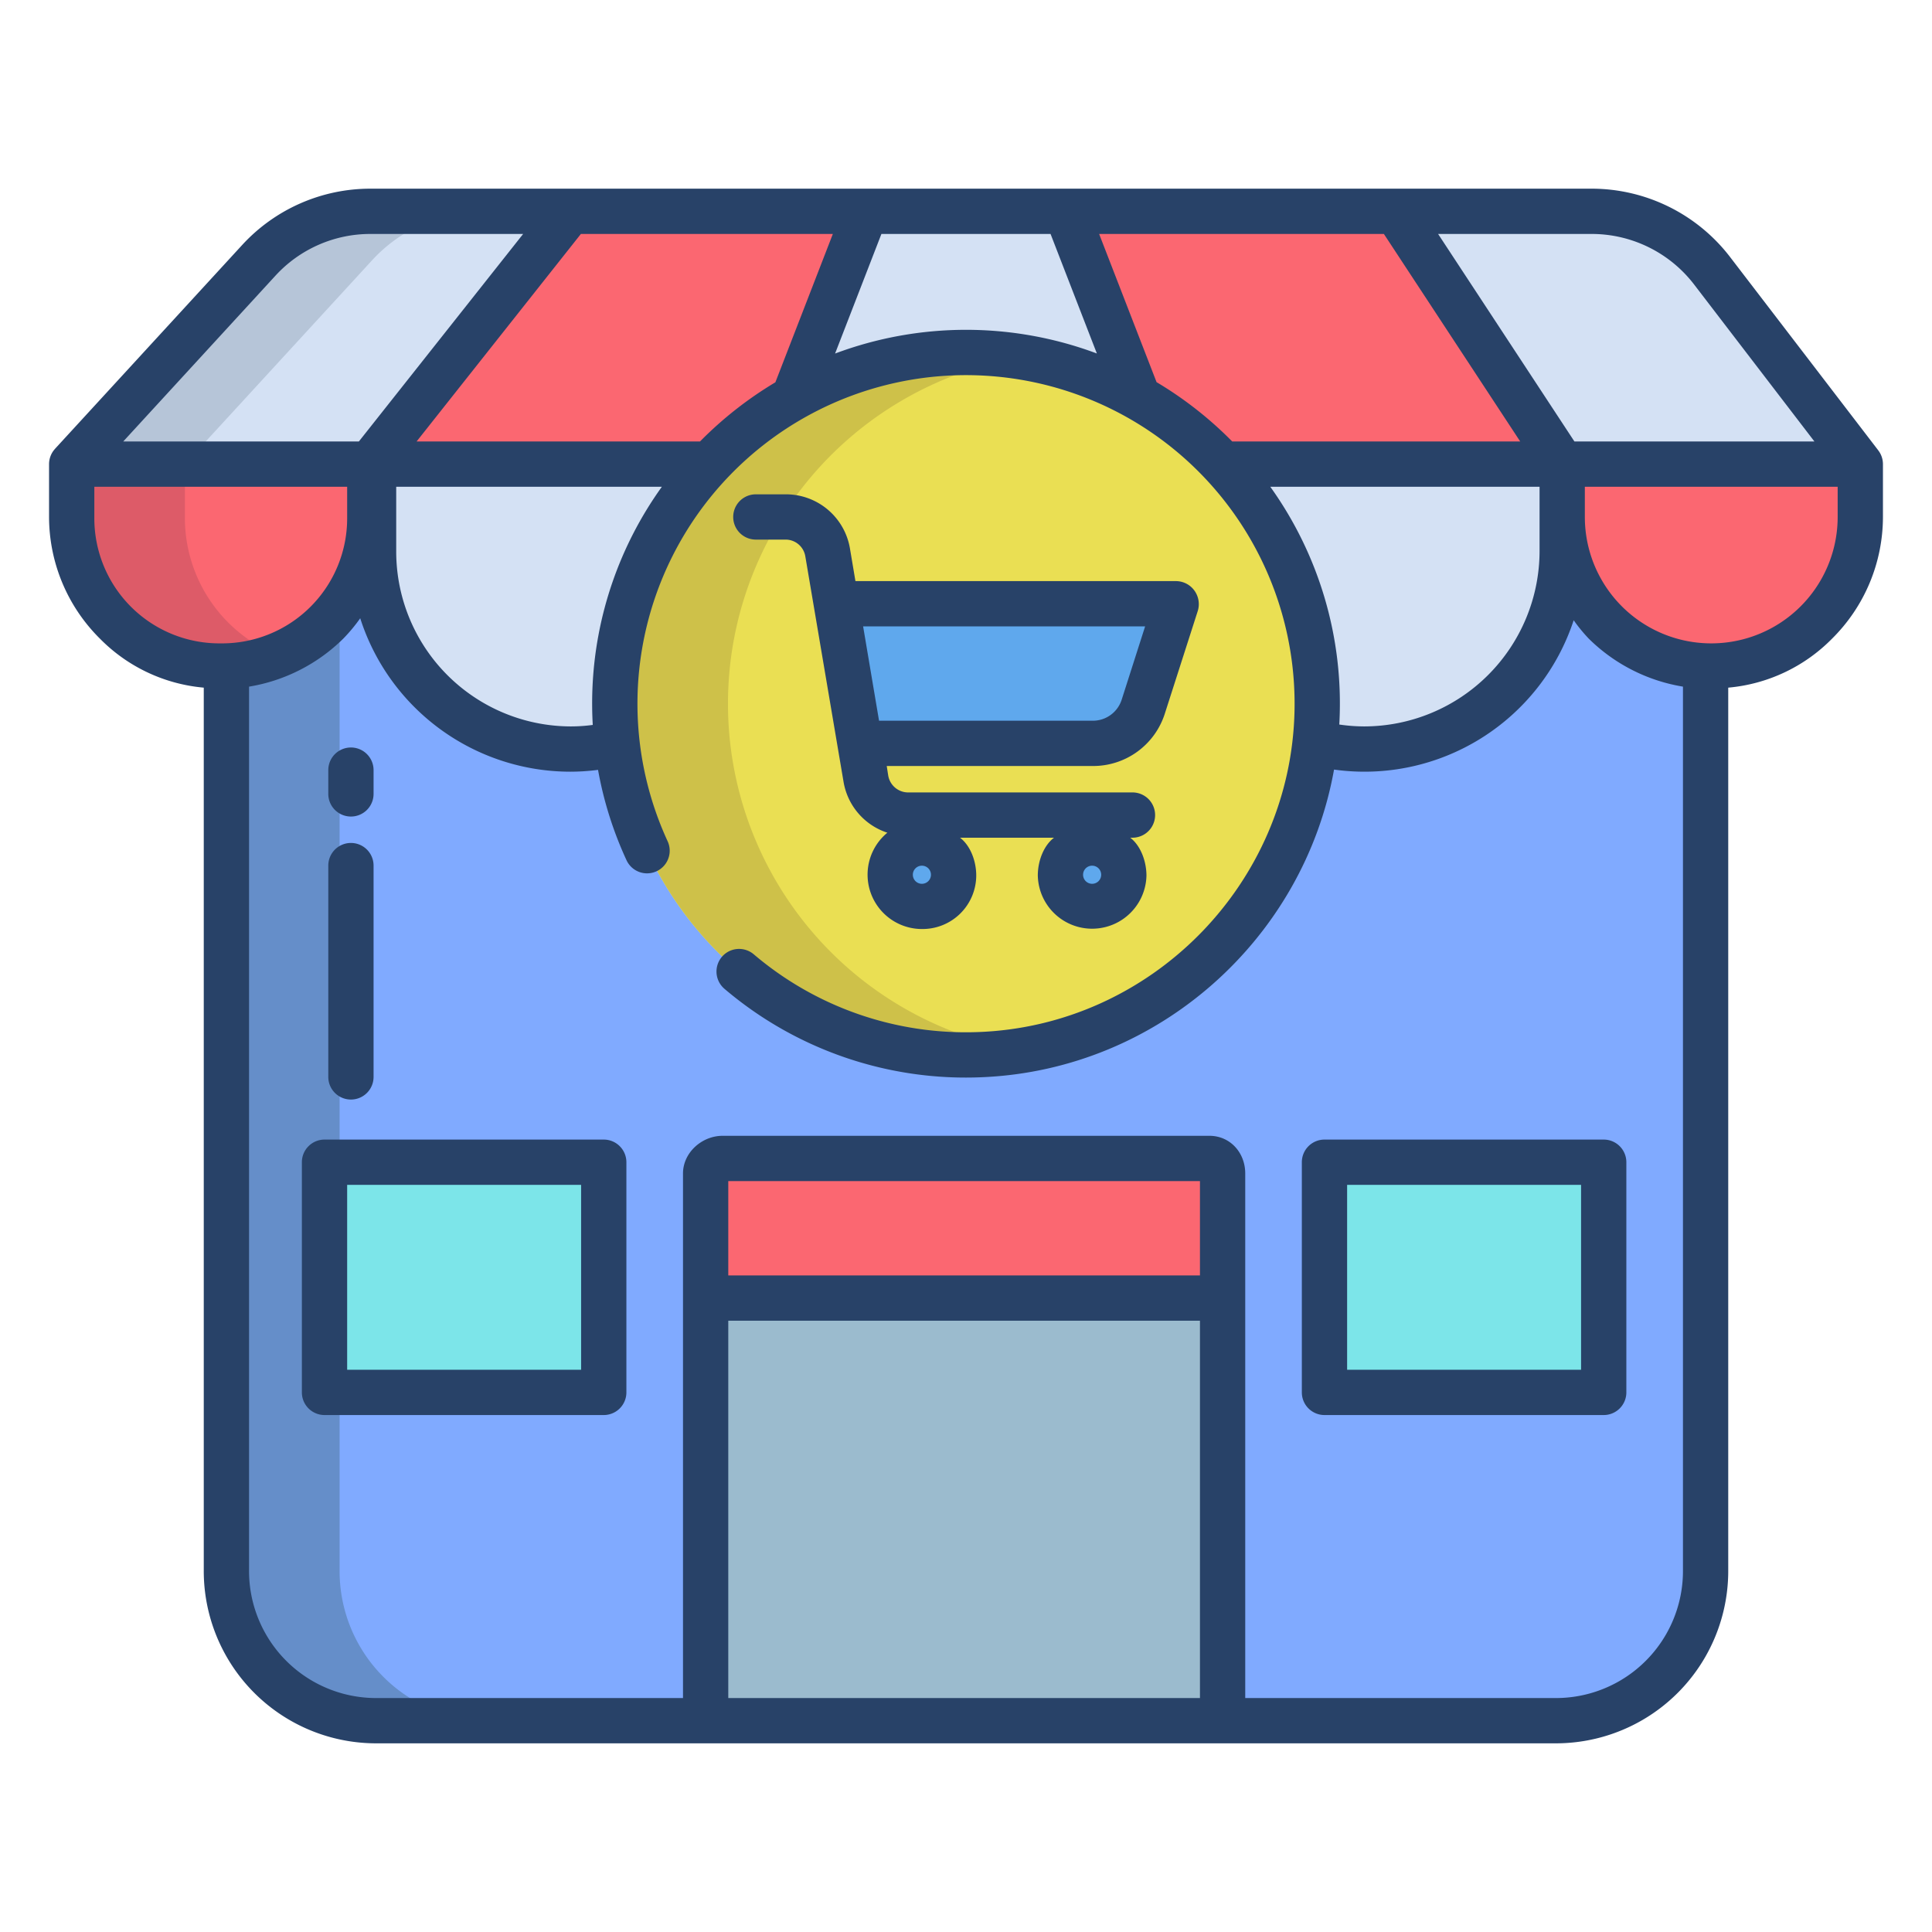 <svg id="Layer_1" height="512" viewBox="0 0 512 512" width="512" xmlns="http://www.w3.org/2000/svg" data-name="Layer 1"><path d="m453.66 71.68 39.34 51.32h-79l-44.01-66.99h51.92a40 40 0 0 1 31.75 15.67z" fill="#d4e1f4"/><path d="m98.439 122.73-.439.27v.575l1-.575z" fill="#b3d1e7"/><path d="m452 146h-392v269.99a39.629 39.629 0 0 0 39.55 40.01h312.9a39.726 39.726 0 0 0 39.665-40.01z" fill="#80aaff"/><path d="m369.99 56.01 44.01 66.99h-89.75l-.1.09a93.23 93.23 0 0 0 -22.51-17.74l-19.12-49.34z" fill="#fb6771"/><path d="m282.52 56h-53.04l-19.12 49h91.28z" fill="#d4e1f4"/><path d="m229.48 56.01-19.12 49.34a93.291 93.291 0 0 0 -22.42 17.65h-89.38l-.34-.27 52.82-66.72z" fill="#fb6771"/><path d="m151.04 56.01-52.82 66.72-.22.27h-79l49.62-54.04a40.005 40.005 0 0 1 29.46-12.95z" fill="#d4e1f4"/><path d="m187.5 343.99h137v112h-137z" fill="#9bbbce"/><path d="m324.5 310.99v33h-137v-33a4 4 0 0 1 4-4h129a4 4 0 0 1 4 4z" fill="#fb6771"/><path d="m351.5 308h74v61h-74z" fill="#7ce5e9"/><path d="m86.5 308h74v61h-74z" fill="#7ce5e9"/><path d="m452.45 176.49a39.262 39.262 0 0 1 -38.45-39.49v-14h79v14a39.253 39.253 0 0 1 -39.5 39.5c-.35 0-.7 0-1.05-.01z" fill="#fb6771"/><path d="m324.25 123-.1.09 24.35 73.78.15.02a52.166 52.166 0 0 0 12.87 1.62 52.743 52.743 0 0 0 52.48-52.48v-23.03z" fill="#d4e1f4"/><path d="m99 123v23.03a52.1 52.1 0 0 0 64.6 50.96l24.4-73.99z" fill="#d4e1f4"/><path d="m256 93.41a93.075 93.075 0 1 1 -93.08 93.08 93.076 93.076 0 0 1 93.08-93.08z" fill="#eadf53"/><path d="m311.69 160.12-8.71 27.16a14 14 0 0 1 -13.32 9.71h-61.49l-.27.05-6.25-36.85.38-.07z" fill="#5fa8ed"/><path d="m289.43 223.42a8.4 8.4 0 1 1 -8.4 8.39 8.388 8.388 0 0 1 8.4-8.39z" fill="#5fa8ed"/><path d="m244.31 223.42a8.4 8.4 0 1 1 -8.39 8.39 8.39 8.39 0 0 1 8.39-8.39z" fill="#5fa8ed"/><path d="m90 415.99v-269.99h-30v269.99a39.629 39.629 0 0 0 39.55 40.01h30a39.629 39.629 0 0 1 -39.55-40.01z" fill="#658ec9"/><path d="m128.08 56.01h-30a40.005 40.005 0 0 0 -29.46 12.95l-49.62 54.04h30l49.62-54.04a40.005 40.005 0 0 1 29.46-12.95z" fill="#b6c5d8"/><path d="m192.92 186.49a93.094 93.094 0 0 1 78.08-91.871 93.075 93.075 0 1 0 0 183.732 93.091 93.091 0 0 1 -78.08-91.861z" fill="#cec149"/><path d="m59.55 176.49c-.35.01-.7.01-1.05.01a39.266 39.266 0 0 1 -39.5-39.5v-14h79v14a39.25 39.25 0 0 1 -38.45 39.49z" fill="#fb6771"/><path d="m49 137v-14h-30v14a39.266 39.266 0 0 0 39.5 39.5c.35 0 .7 0 1.05-.01a39.837 39.837 0 0 0 13.95-2.89 39.2 39.2 0 0 1 -24.5-36.6z" fill="#dd5b68"/><g fill="#284268"><path d="m200.306 143h8a5.3 5.3 0 0 1 5.115 4.456l10.127 59.729a17.172 17.172 0 0 0 11.611 13.489 14.408 14.408 0 0 0 9.154 25.525 14.224 14.224 0 0 0 14.4-14.174c0-4.008-1.649-8.025-4.3-10.025h24.917c-2.651 2-4.3 6.022-4.3 10.029a14.4 14.4 0 0 0 28.792.054c0-4.007-1.649-8.083-4.3-10.083h.593a6 6 0 1 0 0-12h-59.622a5.365 5.365 0 0 1 -5.115-4.53l-.384-2.47h54.67a19.926 19.926 0 0 0 19.027-13.884l8.716-27.161a6.124 6.124 0 0 0 -.865-5.43 6.061 6.061 0 0 0 -4.848-2.525h-84.994l-1.448-8.611a17.21 17.21 0 0 0 -16.945-14.389h-8a6 6 0 0 0 0 12zm89.12 86.416a2.4 2.4 0 1 1 -2.4 2.4 2.4 2.4 0 0 1 2.4-2.4zm-45.113 0a2.4 2.4 0 1 1 -2.4 2.4 2.4 2.4 0 0 1 2.4-2.4zm59.155-63.416-6.2 19.39a8.021 8.021 0 0 1 -7.6 5.61h-56.711l-4.221-25z"/><path d="m497.762 119.35-39.342-51.329a46.284 46.284 0 0 0 -36.508-18.021h-323.829a46.127 46.127 0 0 0 -33.883 14.9l-49.62 54.038.005.007a5.976 5.976 0 0 0 -1.585 4.055v14a45.465 45.465 0 0 0 13.48 32.246 44.034 44.034 0 0 0 27.52 12.987v233.753a45.682 45.682 0 0 0 45.55 46.014h312.9a45.682 45.682 0 0 0 45.55-46.014v-233.753a44.034 44.034 0 0 0 27.52-12.987 45.465 45.465 0 0 0 13.48-32.246v-14a5.973 5.973 0 0 0 -1.243-3.647zm-75.85-57.35a34.212 34.212 0 0 1 26.988 13.322l31.941 41.678h-63.6l-36.13-55zm-85.268 67h71.356v17.029a46.532 46.532 0 0 1 -46.479 46.478 45.964 45.964 0 0 1 -6.6-.5c.016-.292.037-.582.051-.874a98.61 98.61 0 0 0 -18.328-62.133zm30.1-67 36.13 55h-76.322a99.772 99.772 0 0 0 -20.052-15.727l-15.219-39.273zm-133.16 0h44.824l12.274 31.679a98.94 98.94 0 0 0 -69.377.013zm-12.869 0-15.233 39.315a100.017 100.017 0 0 0 -19.976 15.685h-75.106l43.541-55zm-63.628 130.113a43.542 43.542 0 0 1 -5.819.394 46.352 46.352 0 0 1 -46.268-46.478v-17.029h70.4a98.374 98.374 0 0 0 -18.4 53.533c-.126 3.229-.091 6.423.087 9.58zm-84.047-119.102a34.091 34.091 0 0 1 25.043-11.011h40.556l-43.539 55h-62.445zm-48.04 63.989v-8h67v8a33.144 33.144 0 0 1 -33.5 33.5 33.144 33.144 0 0 1 -33.5-33.5zm293 313h-125v-100h125zm0-112h-125v-25h125zm128 77.986a33.669 33.669 0 0 1 -33.55 34.014h-82.45v-139.014c0-5.514-3.986-9.986-9.5-9.986h-129c-5.514 0-10.5 4.472-10.5 9.986v139.014h-81.45a33.669 33.669 0 0 1 -33.55-34.014v-234.021a46.2 46.2 0 0 0 24.971-12.719 44.544 44.544 0 0 0 4.492-5.4 58.506 58.506 0 0 0 55.637 40.661 57.787 57.787 0 0 0 7.386-.484 98.276 98.276 0 0 0 7.585 24.025 6 6 0 0 0 10.892-5.033 87.074 87.074 0 1 1 166.1-34.783c-.906 45.98-38.013 83.68-83.974 85.277a86.711 86.711 0 0 1 -59.313-20.589 6.014 6.014 0 0 0 -7.029-.576 6.012 6.012 0 0 0 -.732 9.724 98.675 98.675 0 0 0 68.633 23.387c46.479-2.133 84.871-36.737 92.886-81.509a58.361 58.361 0 0 0 63.507-39.573 43.4 43.4 0 0 0 3.993 4.872 46.2 46.2 0 0 0 24.966 12.72zm41-278.986a33.5 33.5 0 0 1 -67 0v-8h67z"/><path d="m160 302h-74a6 6 0 0 0 -6 6v61a6 6 0 0 0 6 6h74a6 6 0 0 0 6-6v-61a6 6 0 0 0 -6-6zm-6 61h-62v-49h62z"/><path d="m345 308v61a6 6 0 0 0 6 6h74a6 6 0 0 0 6-6v-61a6 6 0 0 0 -6-6h-74a6 6 0 0 0 -6 6zm12 6h62v49h-62z"/><path d="m93 216.392a6 6 0 0 0 6-6v-6.3a6 6 0 0 0 -12 0v6.3a6 6 0 0 0 6 6z"/><path d="m93 291.392a6 6 0 0 0 6-6v-56a6 6 0 1 0 -12 0v56a6 6 0 0 0 6 6z"/></g></svg>